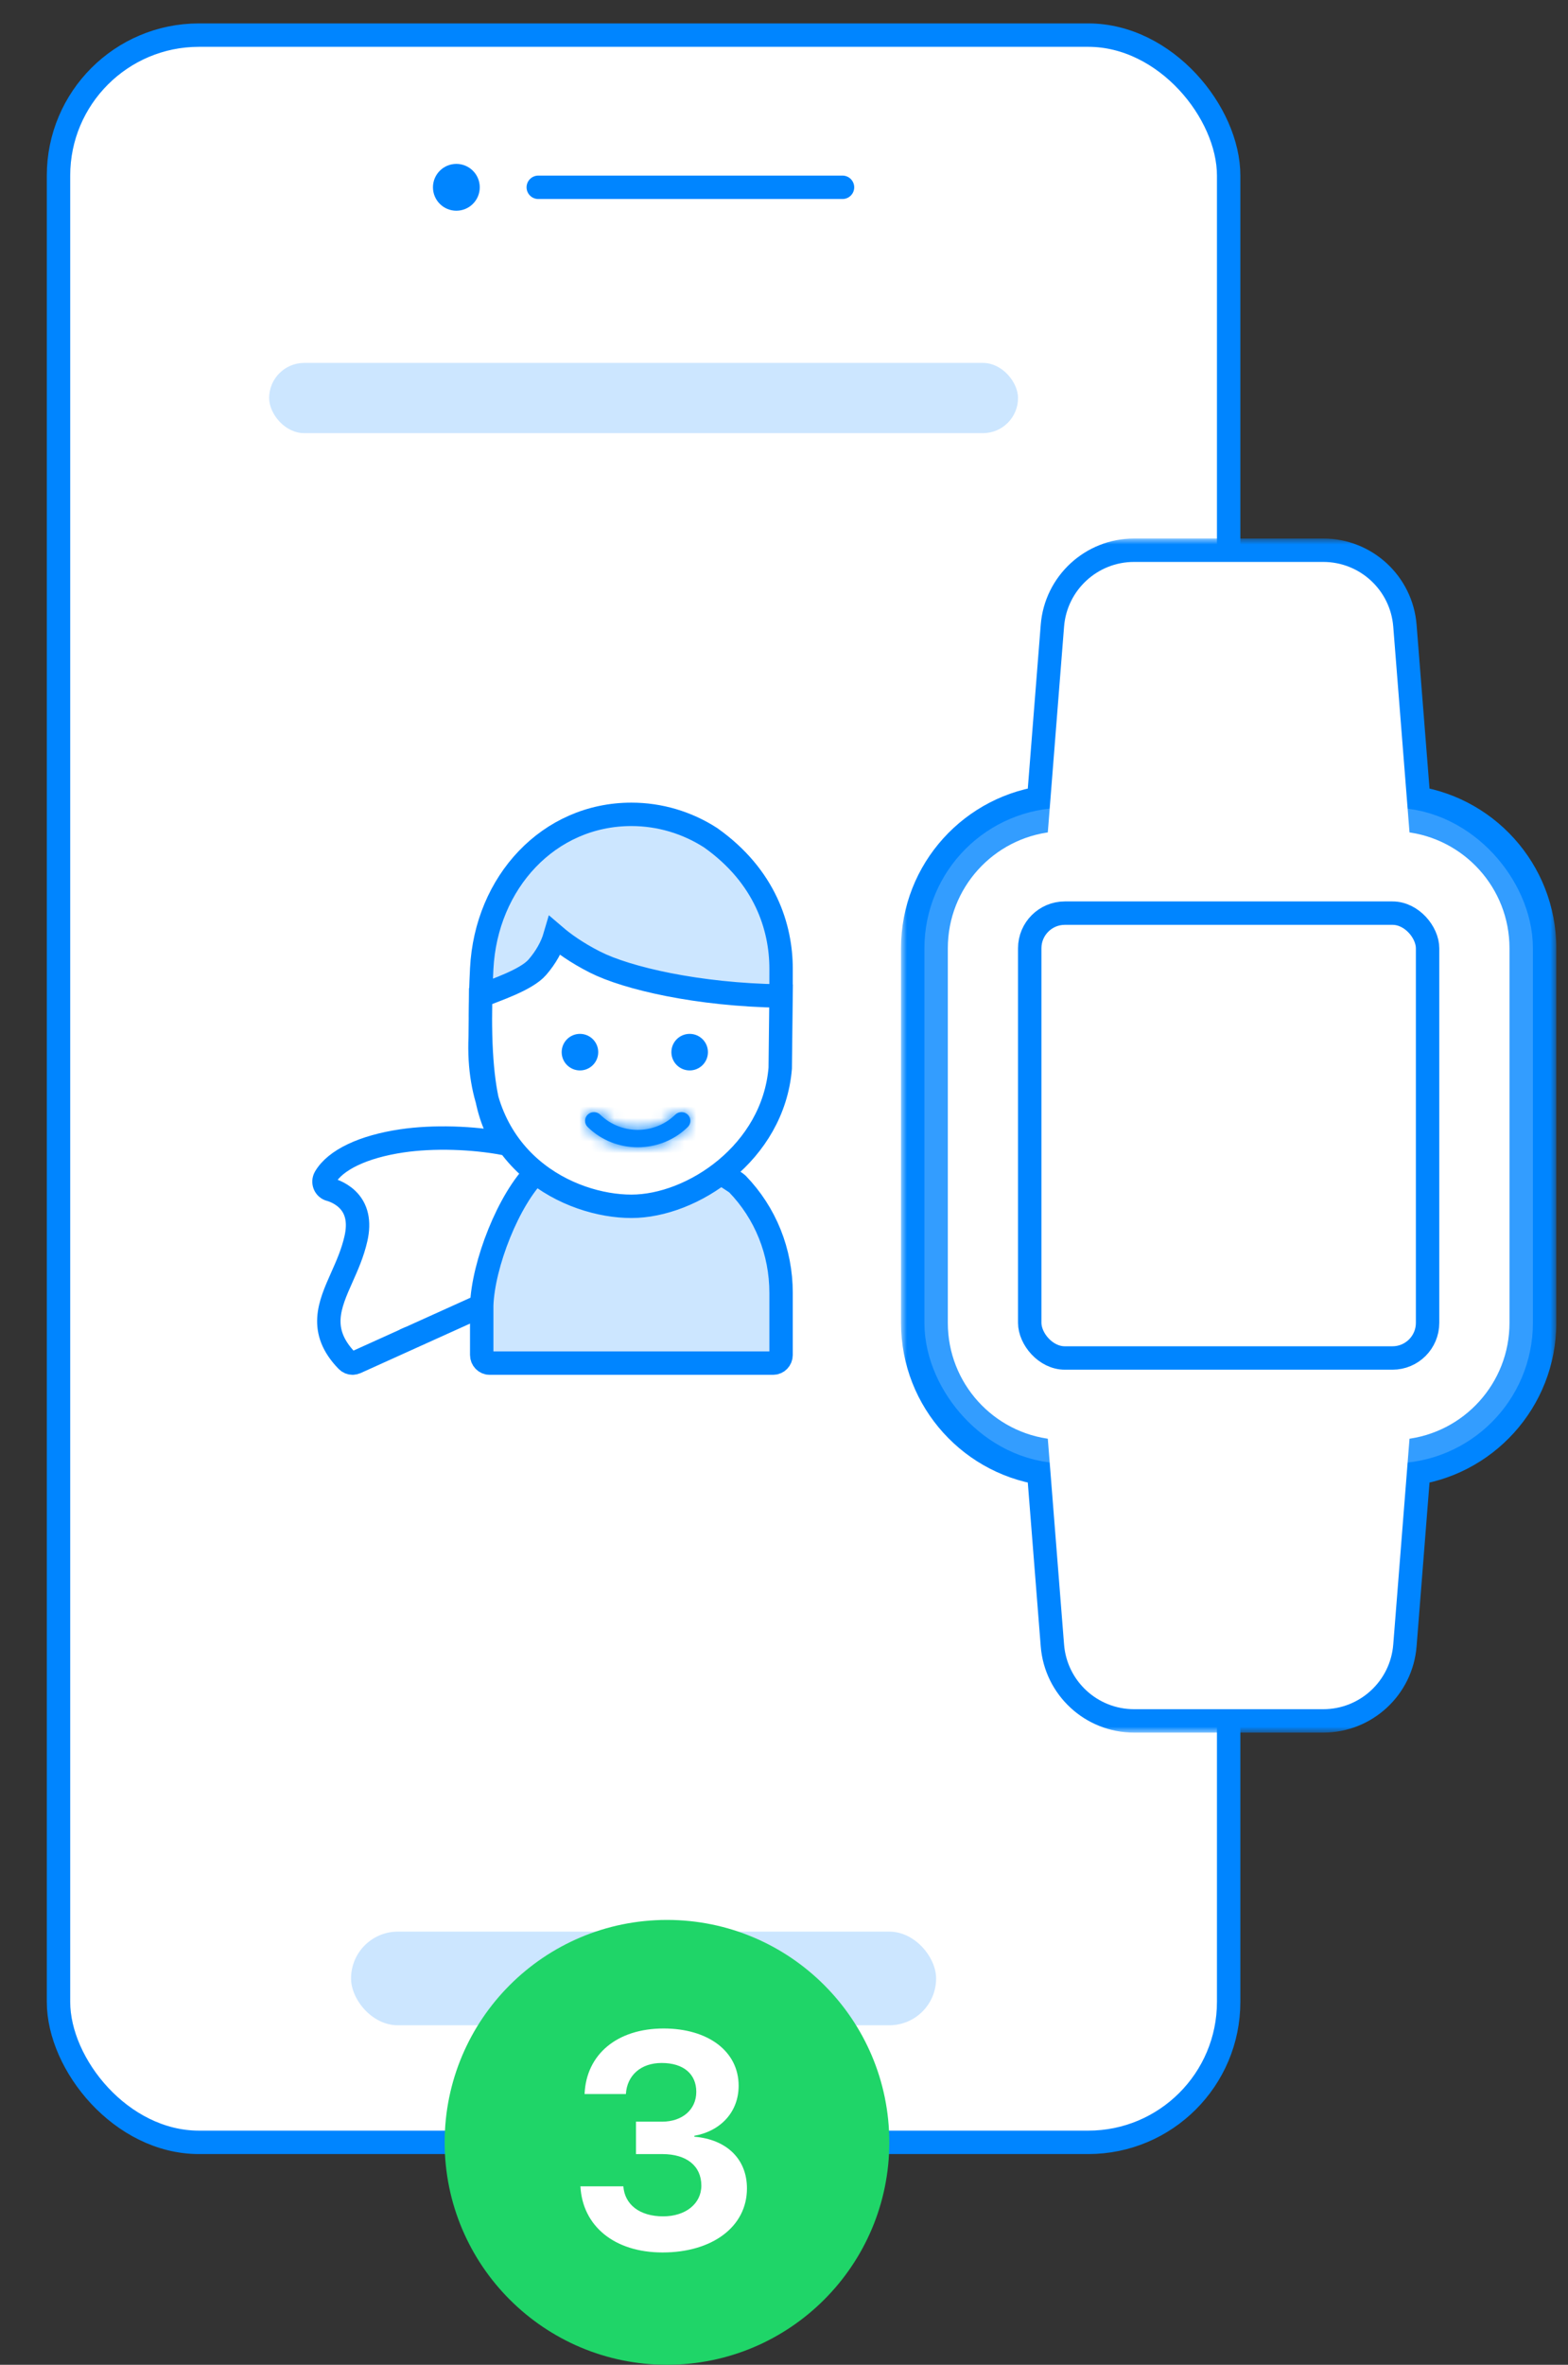 <?xml version="1.0" encoding="UTF-8"?> <svg xmlns="http://www.w3.org/2000/svg" width="134" height="202" viewBox="0 0 134 202" fill="none"><rect x="0" y="0" width="134" height="202" fill="#333333" stroke="none"/> <rect x="5" y="3" width="100" height="180" rx="12" fill="white" stroke="#0085FF" stroke-width="2" stroke-linecap="round" stroke-linejoin="round"></rect> <line x1="46" y1="16" x2="72" y2="16" stroke="#0085FF" stroke-width="2" stroke-miterlimit="10" stroke-linecap="round" stroke-linejoin="round"></line> <circle cx="39" cy="16" r="1" fill="#0085FF" stroke="#0085FF" stroke-width="2" stroke-miterlimit="10"></circle> <rect x="30" y="165" width="50" height="8" rx="4" fill="#0085FF" fill-opacity="0.2"></rect> <rect x="23" y="31" width="64" height="6" rx="3" fill="#0085FF" fill-opacity="0.2"></rect> <mask id="path-6-outside-1" maskUnits="userSpaceOnUse" x="77" y="46" width="56" height="102" fill="black"> <rect fill="white" x="77" y="46" width="56" height="102"></rect> <path fill-rule="evenodd" clip-rule="evenodd" d="M120.295 69.069C126.313 69.715 131 74.81 131 81V113C131 119.19 126.313 124.286 120.294 124.931L119.066 140.473C118.82 143.593 116.215 146 113.085 146H96.915C93.784 146 91.18 143.593 90.933 140.473L89.705 124.931C83.687 124.285 79 119.19 79 113V81C79 74.81 83.687 69.714 89.706 69.069L90.934 53.527C91.18 50.407 93.785 48 96.915 48H113.085C116.216 48 118.82 50.407 119.067 53.527L120.295 69.069Z"></path> </mask> <path fill-rule="evenodd" clip-rule="evenodd" d="M120.295 69.069C126.313 69.715 131 74.81 131 81V113C131 119.19 126.313 124.286 120.294 124.931L119.066 140.473C118.82 143.593 116.215 146 113.085 146H96.915C93.784 146 91.18 143.593 90.933 140.473L89.705 124.931C83.687 124.285 79 119.19 79 113V81C79 74.81 83.687 69.714 89.706 69.069L90.934 53.527C91.18 50.407 93.785 48 96.915 48H113.085C116.216 48 118.82 50.407 119.067 53.527L120.295 69.069Z" fill="white"></path> <path d="M120.295 69.069L118.301 69.227L118.431 70.881L120.081 71.058L120.295 69.069ZM120.294 124.931L120.081 122.942L118.431 123.119L118.3 124.773L120.294 124.931ZM119.066 140.473L117.072 140.315L119.066 140.473ZM90.933 140.473L88.94 140.63L90.933 140.473ZM89.705 124.931L91.699 124.773L91.569 123.119L89.919 122.942L89.705 124.931ZM89.706 69.069L89.919 71.058L91.569 70.881L91.7 69.227L89.706 69.069ZM90.934 53.527L92.928 53.685L90.934 53.527ZM119.067 53.527L121.06 53.37L119.067 53.527ZM120.081 71.058C125.095 71.595 129 75.843 129 81H133C133 73.777 127.532 67.834 120.508 67.08L120.081 71.058ZM129 81V113H133V81H129ZM129 113C129 118.157 125.094 122.405 120.081 122.942L120.507 126.92C127.531 126.166 133 120.223 133 113H129ZM118.3 124.773L117.072 140.315L121.06 140.63L122.288 125.089L118.3 124.773ZM117.072 140.315C116.908 142.396 115.172 144 113.085 144V148C117.259 148 120.731 144.791 121.06 140.63L117.072 140.315ZM113.085 144H96.915V148H113.085V144ZM96.915 144C94.828 144 93.092 142.396 92.927 140.315L88.94 140.63C89.268 144.791 92.741 148 96.915 148V144ZM92.927 140.315L91.699 124.773L87.712 125.089L88.94 140.63L92.927 140.315ZM89.919 122.942C84.905 122.405 81 118.157 81 113H77C77 120.223 82.468 126.166 89.492 126.92L89.919 122.942ZM81 113V81H77V113H81ZM81 81C81 75.843 84.906 71.595 89.919 71.058L89.493 67.08C82.469 67.834 77 73.777 77 81H81ZM91.7 69.227L92.928 53.685L88.94 53.37L87.712 68.911L91.7 69.227ZM92.928 53.685C93.092 51.605 94.828 50 96.915 50V46C92.741 46 89.269 49.209 88.94 53.37L92.928 53.685ZM96.915 50H113.085V46H96.915V50ZM113.085 50C115.172 50 116.908 51.605 117.073 53.685L121.06 53.37C120.732 49.209 117.259 46 113.085 46V50ZM117.073 53.685L118.301 69.227L122.288 68.912L121.06 53.37L117.073 53.685Z" fill="#0085FF" mask="url(#path-6-outside-1)"></path> <rect x="89" y="79" width="32" height="36" rx="2" fill="white"></rect> <rect x="84" y="74" width="42" height="46" rx="7" stroke="white" stroke-opacity="0.2" stroke-width="10" stroke-linecap="round" stroke-linejoin="round"></rect> <path d="M89.511 122.473C89.236 118.983 91.993 116 95.493 116H114.507C118.007 116 120.764 118.983 120.489 122.473L119.066 140.473C118.82 143.593 116.215 146 113.085 146H96.915C93.785 146 91.18 143.593 90.934 140.473L89.511 122.473Z" fill="white"></path> <path d="M120.489 71.527C120.764 75.016 118.007 78 114.507 78L95.493 78C91.993 78 89.236 75.016 89.511 71.527L90.934 53.527C91.18 50.407 93.785 48 96.915 48L113.085 48C116.215 48 118.82 50.407 119.066 53.527L120.489 71.527Z" fill="white"></path> <rect x="88" y="78" width="34" height="38" rx="3" fill="white" stroke="#0085FF" stroke-width="2" stroke-linecap="round" stroke-linejoin="round"></rect> <circle cx="57" cy="183" r="19" fill="#1FD568"></circle> <path d="M54.35 184.002H56.61C58.679 184.002 59.936 185.018 59.936 186.693C59.936 188.242 58.59 189.321 56.673 189.321C54.655 189.321 53.385 188.306 53.271 186.757H49.602C49.78 190.134 52.484 192.406 56.623 192.406C60.85 192.406 63.834 190.223 63.834 186.935C63.834 184.396 62.069 182.745 59.339 182.517V182.44C61.587 182.034 63.123 180.409 63.123 178.162C63.123 175.229 60.52 173.274 56.712 173.274C52.738 173.274 50.097 175.483 49.958 178.873H53.487C53.588 177.273 54.769 176.22 56.546 176.22C58.451 176.22 59.504 177.197 59.504 178.683C59.504 180.193 58.324 181.234 56.572 181.234H54.35V184.002Z" fill="white"></path> <mask id="path-15-inside-2" fill="white"> <path d="M57.704 95.218C55.938 96.947 53.062 96.947 51.296 95.218C50.999 94.927 50.519 94.927 50.222 95.218C49.926 95.508 49.926 95.978 50.222 96.269C51.402 97.423 52.951 98 54.5 98C56.049 98 57.598 97.423 58.778 96.269C59.074 95.978 59.074 95.508 58.778 95.218C58.481 94.927 58.001 94.927 57.704 95.218Z"></path> </mask> <path d="M57.704 95.218C55.938 96.947 53.062 96.947 51.296 95.218C50.999 94.927 50.519 94.927 50.222 95.218C49.926 95.508 49.926 95.978 50.222 96.269C51.402 97.423 52.951 98 54.5 98C56.049 98 57.598 97.423 58.778 96.269C59.074 95.978 59.074 95.508 58.778 95.218C58.481 94.927 58.001 94.927 57.704 95.218Z" fill="#0085FF"></path> <path d="M57.704 95.218L59.803 97.362L59.803 97.362L57.704 95.218ZM51.296 95.218L49.197 97.362L49.197 97.362L51.296 95.218ZM50.222 95.218L52.32 97.363L52.321 97.362L50.222 95.218ZM50.222 96.269L48.124 98.412L48.124 98.413L50.222 96.269ZM58.778 96.269L60.876 98.413L60.876 98.412L58.778 96.269ZM58.778 95.218L56.679 97.362L56.68 97.363L58.778 95.218ZM55.605 93.074C55.005 93.662 53.995 93.662 53.395 93.074L49.197 97.362C52.13 100.232 56.87 100.232 59.803 97.362L55.605 93.074ZM53.395 93.074C51.932 91.642 49.587 91.642 48.124 93.074L52.321 97.362C51.451 98.213 50.067 98.213 49.197 97.362L53.395 93.074ZM48.125 93.073C46.624 94.54 46.626 96.946 48.124 98.412L52.321 94.125C53.225 95.01 53.228 96.475 52.32 97.363L48.125 93.073ZM48.124 98.413C49.895 100.145 52.21 101 54.5 101V95C53.691 95 52.909 94.7 52.321 94.124L48.124 98.413ZM54.5 101C56.79 101 59.105 100.145 60.876 98.413L56.679 94.124C56.091 94.7 55.309 95 54.5 95V101ZM60.876 98.412C62.374 96.946 62.376 94.54 60.875 93.073L56.68 97.363C55.772 96.475 55.775 95.01 56.679 94.125L60.876 98.412ZM60.876 93.074C59.413 91.642 57.068 91.642 55.605 93.074L59.803 97.362C58.933 98.213 57.549 98.213 56.679 97.362L60.876 93.074Z" fill="#0085FF" mask="url(#path-15-inside-2)"></path> <path d="M50.344 102.375L55.031 103.938L62.062 100.812L66.75 107.062L65.969 115.656L45.656 116.438H42.531L41.75 115.656L40.969 112.531L41.75 109.406L42.531 103.938L45.656 100.812L50.344 102.375Z" fill="#0085FF" fill-opacity="0.2"></path> <path d="M66.75 82.748L66.748 85.081C59.603 84.975 53.559 83.555 50.855 82.186C49.252 81.374 48.138 80.556 47.429 79.948C47.162 80.865 46.647 81.784 45.915 82.628C44.981 83.704 42.348 84.561 41.078 85.079C41.074 85.21 41.071 85.339 41.069 85.467L41.053 87.089C41.052 86.576 41.057 86.035 41.069 85.467L41.072 85.081C41.074 85.08 41.076 85.08 41.078 85.079C41.096 84.348 41.126 83.573 41.167 82.748C41.54 75.36 46.905 69.562 53.958 69.562C56.362 69.562 58.704 70.254 60.732 71.561C65.396 74.862 66.75 79.226 66.75 82.748Z" fill="#0085FF" fill-opacity="0.2"></path> <path d="M66.748 85.081L66.75 82.748C66.75 79.226 65.396 74.862 60.732 71.561C58.704 70.254 56.362 69.562 53.958 69.562C46.905 69.562 41.54 75.36 41.167 82.748C40.571 94.562 42.472 96.431 43.151 97.688C40.404 97.165 37.04 97.054 34.343 97.454C31.041 97.943 28.65 99.082 27.782 100.579C27.672 100.77 27.658 101.005 27.742 101.21C27.827 101.415 28.003 101.566 28.213 101.617C28.221 101.619 29.006 101.812 29.659 102.431C30.49 103.219 30.746 104.353 30.418 105.802C30.139 107.032 29.665 108.096 29.206 109.125C28.162 111.468 27.176 113.681 29.651 116.233C29.781 116.367 29.954 116.438 30.13 116.438C30.222 116.438 30.314 116.418 30.402 116.379L35.133 114.24M66.748 85.081C59.603 84.975 53.559 83.555 50.855 82.186C49.252 81.374 48.138 80.556 47.429 79.948C47.162 80.865 46.647 81.784 45.915 82.628C44.98 83.706 42.341 84.564 41.072 85.081L41.039 88.594C40.571 99.25 48.764 103.043 53.958 103.043C59.152 103.043 66.073 98.469 66.677 91.253L66.748 85.081ZM35.133 114.24C35.045 114.28 34.918 114.316 34.59 114.472M35.133 114.24L41.167 111.513M45.915 100.031C43.456 102.416 41.284 108.028 41.167 111.513M41.167 111.513V115.74C41.167 116.125 41.47 116.438 41.844 116.438H66.073C66.447 116.438 66.75 116.125 66.75 115.74V110.446C66.75 106.924 65.419 103.613 63.003 101.121C62.912 101.028 61.791 100.318 61.791 100.318" stroke="#0085FF" stroke-width="2"></path> <circle cx="49.562" cy="89.875" r="1.562" fill="#0085FF"></circle> <circle cx="58.938" cy="89.875" r="1.562" fill="#0085FF"></circle> </svg> 